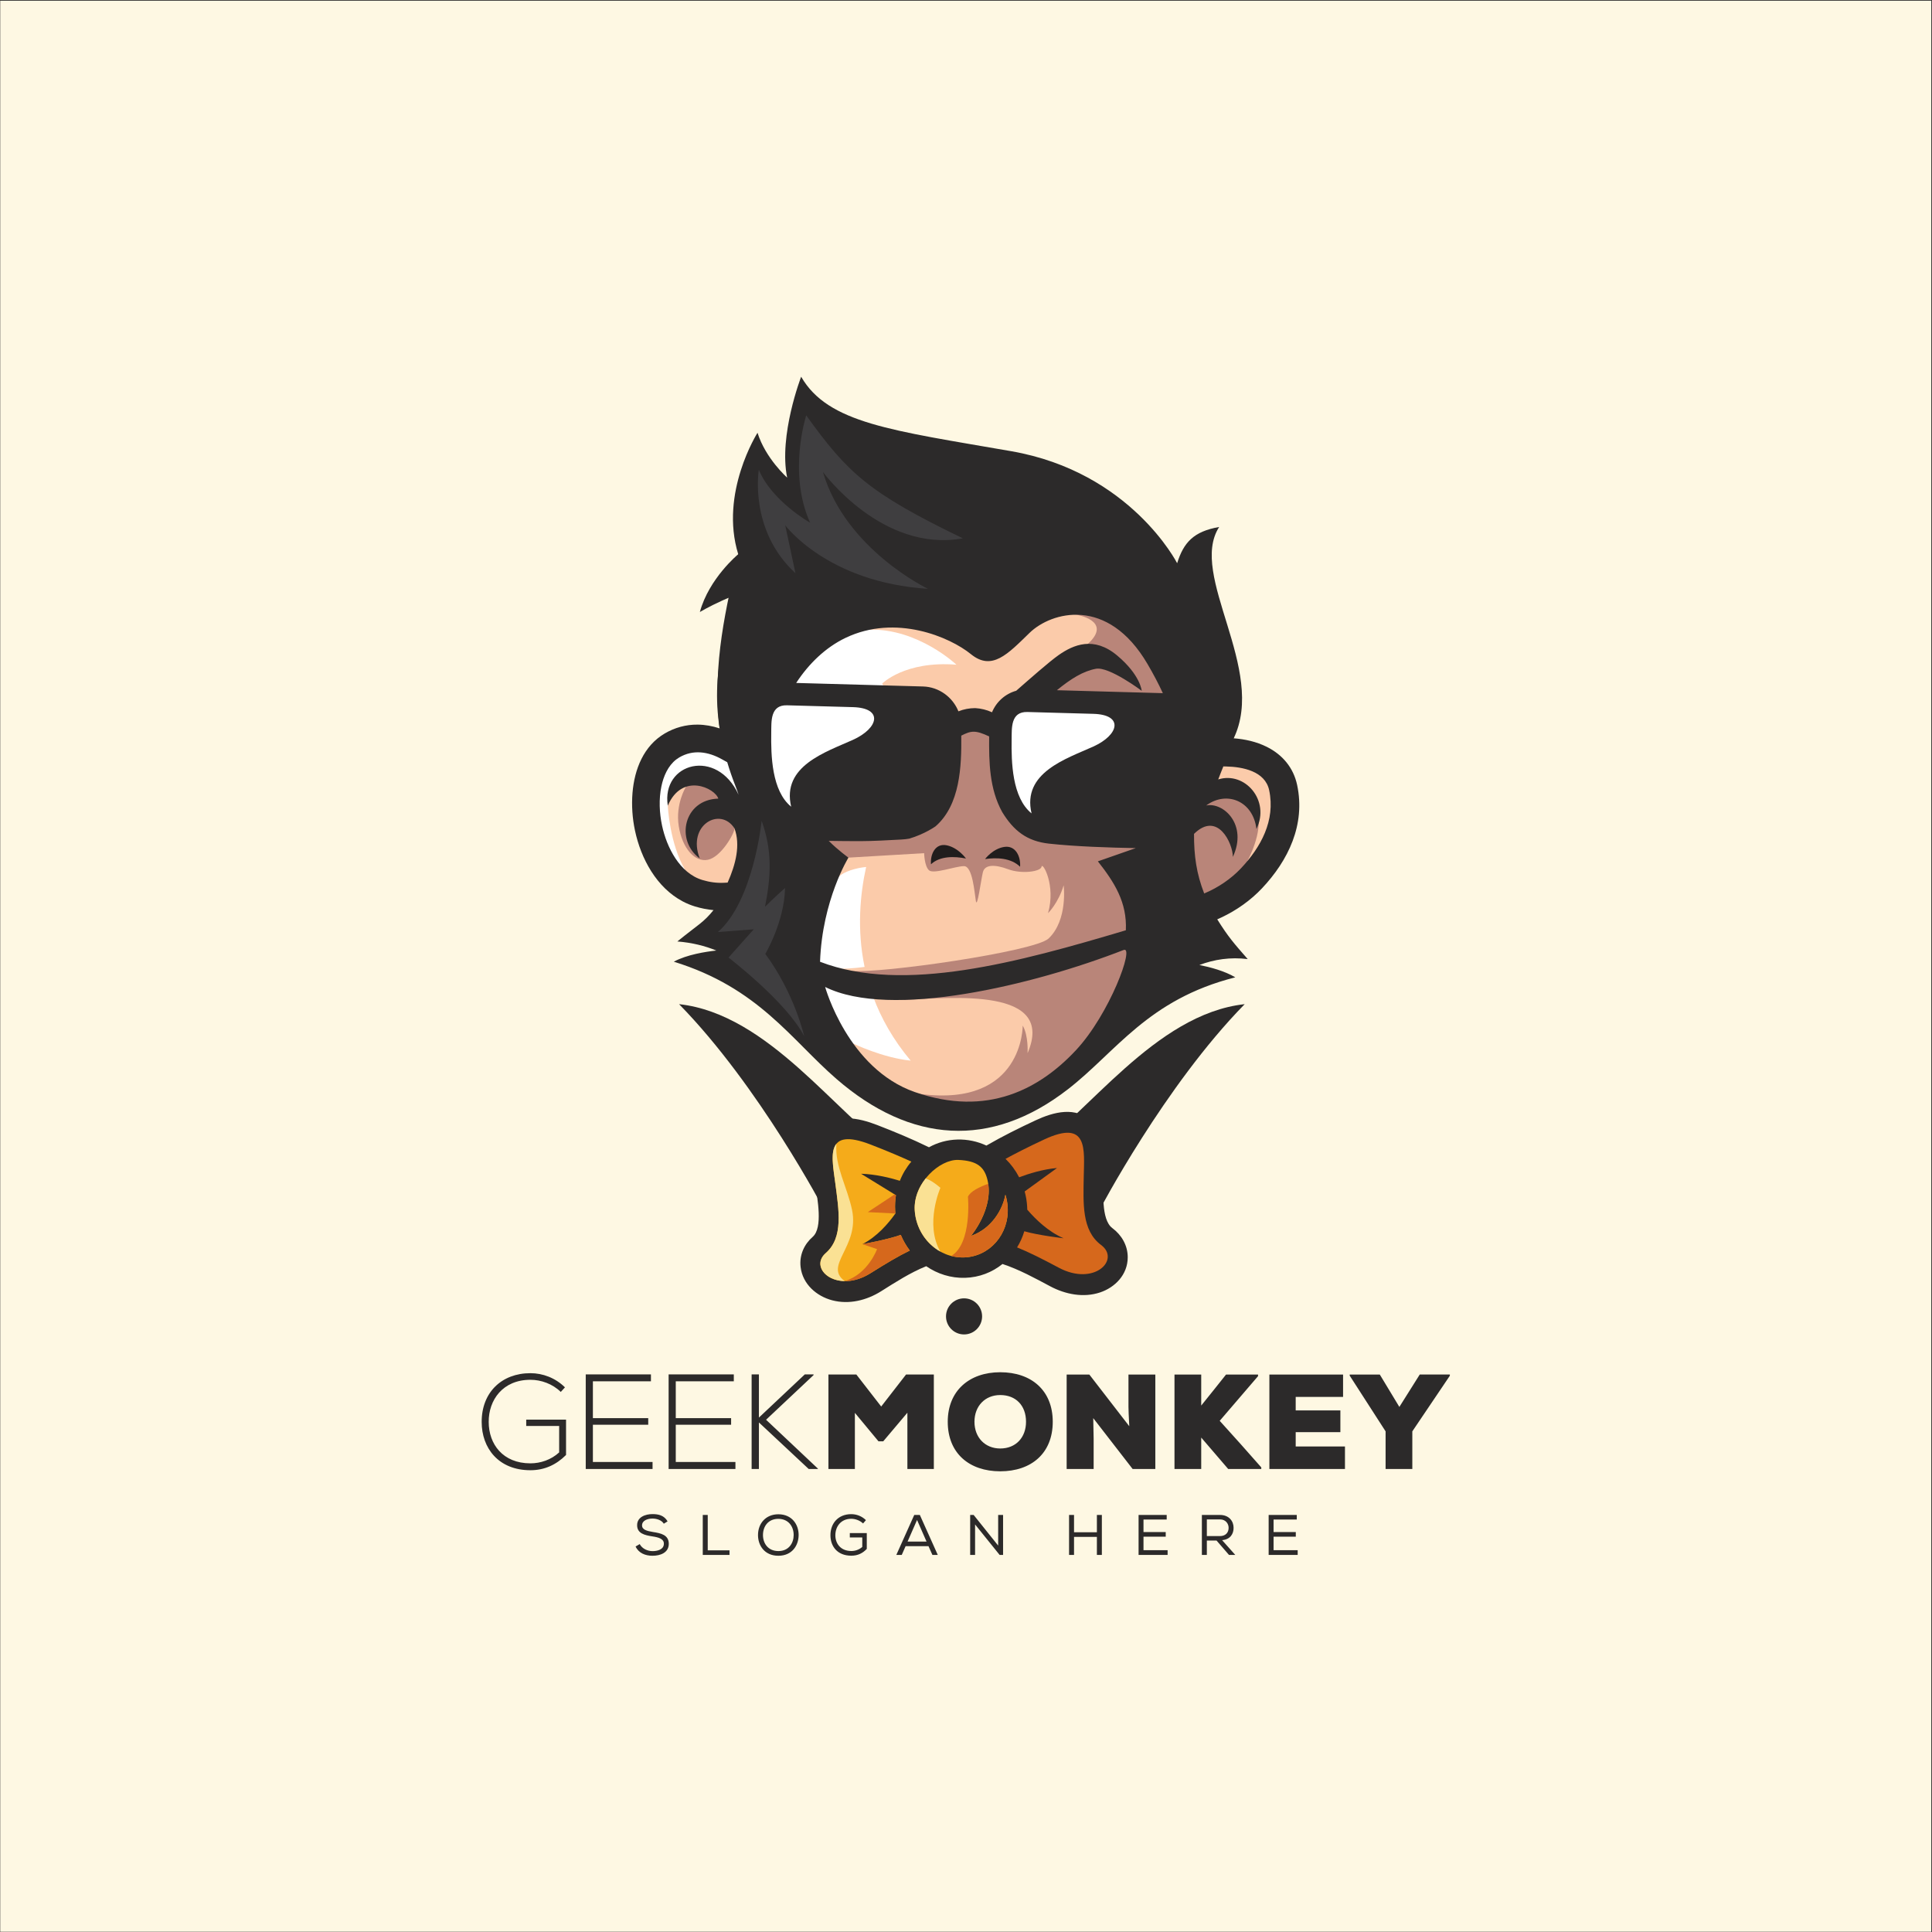 <?xml version="1.0" encoding="UTF-8" standalone="no"?>
<svg
   xmlns:dc="http://purl.org/dc/elements/1.1/"
   xmlns:cc="http://creativecommons.org/ns#"
   xmlns:rdf="http://www.w3.org/1999/02/22-rdf-syntax-ns#"
   xmlns:svg="http://www.w3.org/2000/svg"
   xmlns="http://www.w3.org/2000/svg"
   viewBox="0 0 1600 1600"
   height="1600"
   width="1600"
   xml:space="preserve"
   id="svg2"
   version="1.1"><rect x="0" y="0" width="1600" height="1600" fill="#333333" stroke="none"/><defs
     id="defs6" /><g
     transform="matrix(1.333,0,0,-1.333,0,1600)"
     id="g10"><g
       transform="scale(0.1)"
       id="g12"><path
         id="path14"
         style="fill:#fef8e3;fill-opacity:1;fill-rule:evenodd;stroke:none"
         d="M 1.484,11998.5 H 11998.5 V 1.5 H 1.484 v 11997" /><path
         id="path16"
         style="fill:#2c2a2a;fill-opacity:1;fill-rule:evenodd;stroke:none"
         d="m 5547.54,4847.46 -426.85,-361.92 c 0,0 -403.12,770.21 -901.78,1278.91 559.19,-60.67 984.33,-697.89 1328.63,-916.99" /><path
         id="path18"
         style="fill:#fbcbaa;fill-opacity:1;fill-rule:evenodd;stroke:none"
         d="m 4559.32,7377.1 c 0,0 -307.89,77.19 -430.04,-29.85 -122.16,-107.04 -185.74,-460.02 -46.86,-639.59 138.88,-179.56 585.68,-304.13 585.68,-304.13 0,0 215.85,-359.09 329.64,-414.13 113.78,-55.05 115.46,-366.34 239.29,-520.39 123.82,-154.04 332.99,-350.63 711.17,-369.54 378.18,-18.9 724.56,107 982.25,498.07 257.69,391.07 532.13,679.63 605.76,764.58 73.62,84.97 590.26,519.07 411.64,778.35 -178.63,259.29 -471.88,210.6 -471.88,210.6 0,0 207.49,278.7 -194.11,724.95 -401.61,446.26 -1111.09,472.72 -1459.15,428.87 -348.06,-43.85 -1084.33,-391.48 -1084.33,-391.48 0,0 -187.41,-356.21 -179.06,-736.31" /><path
         id="path20"
         style="fill:#b98579;fill-opacity:1;fill-rule:evenodd;stroke:none"
         d="m 4261.63,7114.83 c 0,0 -66.51,-106.4 -44.75,-244.22 21.75,-137.83 98.72,-225.31 180.71,-209.19 82,16.12 165.96,164.58 165.82,194.61 -0.15,30.02 -11.87,139.12 -33.62,174.86 -21.75,35.75 -122.84,148.78 -122.84,148.78 0,0 -119.8,18.63 -145.32,-64.84" /><path
         id="path22"
         style="fill:#ffffff;fill-opacity:1;fill-rule:evenodd;stroke:none"
         d="m 4559.32,7377.1 c 0,0 -307.89,77.19 -430.04,-29.85 -122.16,-107.04 -185.74,-460.02 -46.86,-639.59 41.43,-53.56 110.26,-102.22 186.45,-144.16 -0.38,9.3 -4.39,21.11 -12.89,35.56 -96.47,163.99 -107.17,398.56 -107.17,398.56 11.99,244.68 277.26,178.37 277.26,178.37 0,0 120.48,-120.49 143.91,-141.22 23.42,-20.73 120.48,-3.35 117.12,73.71 -1.99,46.08 -42.31,203.32 -126.62,350.95 -1.31,-27.23 -1.76,-54.71 -1.16,-82.33" /><path
         id="path24"
         style="fill:#ffffff;fill-opacity:1;fill-rule:evenodd;stroke:none"
         d="m 4949.93,6023.9 c 17.15,-15.52 33.31,-27.49 47.81,-34.5 99.56,-48.17 113.3,-292.53 198.13,-456.06 55.05,-12.7 105.25,-13.83 105.25,-13.83 0,0 182.12,-88.33 356.64,-105.91 -108.84,129.58 -183.28,263.21 -232.32,395.05 -34.66,14.22 -62.9,28.78 -80.66,43.2 -61.92,50.26 -110.65,132.63 -110.65,132.63 0,0 62.65,1.25 137.35,11.23 -48.73,234.15 -27.52,452.92 9.58,621.07 -67.49,-6.74 -134.56,-28.74 -167.7,-58.09 -62.69,-55.53 -245.09,190.52 -183.18,315.96 61.91,125.45 240.97,261.03 321.29,380.94 80.32,119.92 262.71,298.91 224.22,360.22 -38.49,61.31 -95.38,139.87 -95.38,139.87 0,0 140.56,143.34 461.85,117.65 0,0 -237.2,224.48 -536.94,217.61 -299.73,-6.89 -457.02,-213.35 -560.77,-391.17 -103.75,-177.84 -130.52,-682.44 -60.24,-731.25 70.28,-48.81 398.26,19.03 398.26,19.03 0,0 -264.39,-447.79 -267.74,-665.23 -1.27,-82.38 13.81,-190.69 35.2,-298.42" /><path
         id="path26"
         style="fill:#b98579;fill-opacity:1;fill-rule:evenodd;stroke:none"
         d="m 5600.46,5179.2 c 96.48,-42.85 211.07,-72.9 347.74,-79.73 378.18,-18.9 724.56,107 982.25,498.07 257.69,391.07 532.13,679.63 605.76,764.58 33.59,38.77 159.42,150.25 269.35,284.63 -16.55,0.9 -34.98,3.12 -55.63,6.9 0,0 99.75,181.01 61.27,300.88 -38.49,119.88 -175.71,190.65 -195.79,187.85 -20.08,-2.79 -65.26,-56.75 -88.69,-15.94 -23.42,40.82 -118.8,182.35 3.35,212.42 36.13,8.89 85.15,8.06 136.96,-1.05 -106.21,27.32 -191.06,13.26 -191.06,13.26 0,0 207.49,278.7 -194.11,724.95 -302.05,335.64 -778.25,433.79 -1143.86,443.18 217.04,-125.48 416.32,-244.03 548.95,-335.42 0,0 229.23,-36.28 71.89,-180.89 -157.34,-144.61 -229.29,-211.22 -229.29,-211.22 0,0 -18.41,-54.7 -6.7,-95.19 11.72,-40.48 184.07,-33.57 239.29,-73.6 55.21,-40.02 -56.91,-612.52 -56.91,-612.52 0,0 -271.07,-163.13 -304.54,-132.08 -33.47,31.06 -137.22,134.35 -147.25,161.4 -10.05,27.05 -90.37,447.62 -90.37,447.62 l -60.24,-1.67 -301.2,35.17 -706.15,-639.62 -93.7,-97.79 269.34,-108.55 470.27,27.7 c 0,0 1.67,-80.36 30.12,-106.26 28.45,-25.89 163.99,25.56 217.53,25.74 53.55,0.18 65.26,-165.81 73.63,-216.24 8.37,-50.44 31.79,127.96 43.51,177.83 11.71,49.88 75.29,49.78 157.29,19.05 81.99,-30.74 202.48,-15.68 207.5,15.97 5.01,31.65 90.35,-114.64 40.16,-288.93 0,0 63.58,61.81 97.04,173 0,0 27.61,-215.15 -93.7,-330.39 C 6428.89,6091 5463.9,5952.67 5293.7,5971.55 c -429.14,47.6 246.05,-119.29 346.45,-114.56 100.41,4.73 -33.48,-66.49 -33.48,-66.49 316.48,14.83 953.74,78.78 777.3,-330.74 0,0 6.69,108.59 -30.12,171.52 0,0 5.12,-507.64 -633.31,-425.19 -55.54,7.17 -94.89,-3.09 -120.08,-26.89 z m 2382.11,1801.12 c 7.39,54.76 -0.74,107.03 -30.7,153.88 11.27,-55.53 23.38,-107.69 30.7,-153.88" /><path
         id="path28"
         style="fill:#2c2a2a;fill-opacity:1;fill-rule:evenodd;stroke:none"
         d="m 5252.68,8039.89 c 312.73,149.98 648.8,5.27 779.49,-101.07 130.7,-106.32 228.72,0.63 364.08,132.22 135.36,131.59 485.43,229.2 732.82,-193.12 36.83,-62.86 68.68,-123.36 95.37,-181.35 -219.45,6.11 -438.91,12.22 -658.37,18.34 87.7,71.46 162.88,118.36 242.78,133.21 81.83,15.19 284.33,-136.97 284.33,-136.97 0,0 -7.56,97.92 -152.66,219.46 -145.09,121.54 -271.28,66.82 -362.53,3.21 -58.66,-40.89 -182.59,-150.84 -264.58,-222.3 -68.33,-19.13 -123.62,-68.75 -150.29,-133.69 -32.64,15.07 -68.29,23.73 -104.36,25.84 -36.08,-0.1 -71.73,-6.78 -104.37,-20.03 -35.26,87.83 -120.55,151.66 -219.86,154.43 -262.68,7.32 -525.35,14.64 -788.03,21.96 77.71,119 182.01,220.31 306.18,279.86 z M 7451.52,6007.68 c 66.41,-13.2 157,-36.97 223.09,-76.58 -544.66,-137.61 -739.93,-463.1 -1040.58,-695.9 -479.19,-371.05 -976.79,-334.2 -1436.08,63.56 -284.82,246.69 -484.67,566.98 -1011.77,729.54 81.18,44.12 199.33,62.3 264.21,69.3 -71.03,29 -150.35,48.96 -242.21,56.37 135.09,109.25 161.25,116.79 224.69,194.68 -38.52,3.62 -76.69,11.22 -113.96,22.42 -26.49,7.97 -52.22,18.55 -76.79,31.5 -163.62,86.25 -260.07,266.2 -297.11,440.22 -16.27,76.39 -21.82,156.99 -15.43,234.22 12.18,147.27 69.43,292.2 200.3,369.09 62.11,36.49 131.33,55.62 204.33,55 46.25,-0.4 92.37,-8.78 136.57,-23.42 -55.31,362.25 31.07,710.53 289.41,1010.3 798.55,926.62 1726.19,668.08 2551.79,-63.12 211.09,-186.96 349.69,-425.88 378.11,-705.15 12.11,-118.93 -1.23,-213.7 -26.95,-303.44 71.64,-5.42 142,-20.8 207.36,-53.38 97.6,-48.67 165.59,-129.83 188.29,-236.82 52.4,-246.92 -54.93,-468.48 -218.3,-641.88 -70.94,-75.3 -158.67,-137.09 -252.49,-181.2 -8.45,-3.97 -16.98,-7.8 -25.56,-11.49 69.12,-110.68 104.08,-149.52 189.27,-247.06 -108.28,13.29 -207.38,-1.73 -300.19,-36.76 z M 4486.24,7285.25 c -86.67,48.56 -179.81,62.74 -266.27,11.94 -6.27,-3.68 -12.29,-7.75 -18.07,-12.16 -51.98,-39.75 -79.87,-105.08 -92.93,-168.12 -16.2,-78.16 -12.62,-164.13 4.12,-242.81 28.55,-134.1 108.77,-295.68 251.05,-338.45 44.05,-13.25 89.6,-19.59 135.17,-17.13 l 21.26,1.15 c 51.03,114.67 80.26,234.04 42.84,336.36 -87.69,137.97 -296.82,22.02 -216.22,-186 -151.98,110.1 -101.32,365.23 115.52,371.36 -19.75,64.7 -224.38,164.95 -313.9,-43.76 -41.45,266.8 305.44,361.49 439.78,67.76 -5.51,17.28 -11.81,34.94 -18.94,53.01 -19.59,49.73 -36.76,99.4 -51.45,148.95 z m 2995.05,-833.07 3.09,1.3 c 83.29,35.07 163.39,89.01 225.17,154.57 123.25,130.83 215.48,296.85 175.4,485.74 -25.18,118.62 -165.59,144.97 -265.91,147.23 l -18.7,0.41 c -10.35,-25.73 -19.85,-49.05 -31.83,-80.9 164.79,52.13 325.1,-129.86 237.41,-307.97 -20.08,173.07 -183.73,240.76 -312.18,146.23 107.29,21.84 258.9,-118.87 165.73,-319.51 0,82.93 -94,287.88 -241.39,143.07 -0.45,-135.46 15.19,-247.12 63.21,-370.17 z m -1509.18,980.44 c 61.48,31.49 87.89,35.17 173.29,-4.82 -1.55,-159.55 1.27,-325.6 81,-469.83 70.72,-115.9 153.34,-181.3 291.11,-196.28 165.39,-18.01 375.33,-25 538.78,-27.78 -78.51,-27.41 -157.01,-54.81 -235.52,-82.22 102.44,-129.77 181.95,-254.3 173.82,-428.2 -664.78,-198.26 -1381.72,-395.36 -1899.87,-195.69 13.54,383.96 176.4,647.04 176.4,647.04 0,0 -63.59,45.32 -122.33,104.01 65.14,-0.73 130.36,-1.92 195.33,-1.63 85.22,0.36 170.93,5.51 255.88,10.03 17.02,0.9 33.35,2.75 48.99,5.47 97.31,28.95 163.41,76.6 163.41,76.6 153.23,133.98 161.59,372.57 159.71,563.3 z M 5126.4,5871.24 c 405.88,-201.84 1290.73,10.26 1854.77,229.88 69.08,26.9 -86.54,-397.7 -296.48,-622.62 -224.85,-240.91 -550.38,-417.3 -1001.14,-260.17 -416.84,145.3 -557.15,652.91 -557.15,652.91" /><path
         id="path30"
         style="fill:#ffffff;fill-opacity:1;fill-rule:evenodd;stroke:none"
         d="m 6408.75,6949.59 c -60.02,253.81 217.35,339.9 383.9,415.39 160.28,72.66 189.82,197.86 -0.12,203.15 l -409.54,11.41 c -105.18,2.93 -96.9,-100.71 -97.99,-171.25 -2.16,-139.19 2.59,-360.37 123.75,-458.7" /><path
         id="path32"
         style="fill:#201d1d;fill-opacity:1;fill-rule:evenodd;stroke:none"
         d="m 6119.94,6665.95 c 0,0 46.86,63.95 118.81,75.33 71.95,11.39 103.75,-61.45 98.73,-123.23 -56.15,55.39 -145.66,58.24 -217.54,47.9" /><path
         id="path34"
         style="fill:#201d1d;fill-opacity:1;fill-rule:evenodd;stroke:none"
         d="m 6001.39,6669.25 c 0,0 -46.86,66.57 -118.81,81.96 -71.95,15.39 -103.75,-55.68 -98.73,-117.73 56.15,52.25 145.66,50.12 217.54,35.77" /><path
         id="path36"
         style="fill:#ffffff;fill-opacity:1;fill-rule:evenodd;stroke:none"
         d="m 4915.27,6991.2 c -60.02,253.81 217.35,339.89 383.9,415.39 160.28,72.66 189.82,197.85 -0.12,203.15 l -409.54,11.4 c -105.18,2.93 -96.89,-100.7 -97.98,-171.25 -2.17,-139.19 2.59,-360.35 123.74,-458.69" /><path
         id="path38"
         style="fill:#2c2a2a;fill-opacity:1;fill-rule:evenodd;stroke:none"
         d="m 7663.14,7412.92 c 210.84,432.14 -282.92,1015.35 -88.81,1316.11 -157.88,-27.77 -220.41,-95.05 -261.03,-225.19 0,0 -287.83,566.55 -1030.79,696.01 -742.96,129.47 -1137.86,172.81 -1305.2,462.62 0,0 -140.56,-363.53 -87.02,-626.64 0,0 -133.86,118.37 -184.06,278.51 0,0 -237.51,-373.43 -119.83,-754.59 -71.53,-317.36 -163.51,-678.79 -115.62,-1082.07 0,0 181.12,327.16 491.07,644.85 309.95,317.68 1422.97,251.64 1531.33,230.48 108.37,-21.17 833.49,-475.67 833.49,-475.67 121.14,-65.99 215.33,-398.42 336.47,-464.42" /><path
         id="path40"
         style="fill:#2c2a2a;fill-opacity:1;fill-rule:evenodd;stroke:none"
         d="m 4586.4,8559.75 c 0,0 -181.48,-149.73 -238.37,-358.98 0,0 224.22,134.31 425.03,158.83 200.79,24.53 -6.7,241.15 -186.66,200.15" /><path
         id="path42"
         style="fill:#3f3e40;fill-opacity:1;fill-rule:evenodd;stroke:none"
         d="m 5008.87,9422.38 c 0,0 -115.9,-356.27 24.05,-666.75 0,0 -238.23,134.63 -318.55,328.74 0,0 -63.59,-374.83 227.57,-642.57 l -63.59,297.86 c 0,0 261.04,-354.75 886.87,-394.91 0,0 -512.04,244.31 -652.6,726.23 0,0 366.83,-503.77 869.49,-412.53 -585.26,282.91 -715.06,405.01 -973.24,763.93" /><path
         id="path44"
         style="fill:#2c2a2a;fill-opacity:1;fill-rule:evenodd;stroke:none"
         d="m 6404.29,4847.46 426.85,-361.92 c 0,0 403.12,770.21 901.78,1278.91 -559.18,-60.67 -984.33,-697.89 -1328.63,-916.99" /><path
         id="path46"
         style="fill:#2c2a2a;fill-opacity:1;fill-rule:evenodd;stroke:none"
         d="m 6524.37,4011.72 c -92.3,49.16 -192.85,104.55 -296.09,138.43 -64.09,-51.7 -144.17,-83.35 -232.42,-85.93 -88.33,-2.59 -171.76,24.31 -241.47,72.18 -99.23,-39.81 -193.36,-100.98 -279.95,-155.43 -89.61,-56.36 -199.01,-84.07 -304.24,-56.4 -95.97,25.22 -183.89,99.49 -196.31,207.51 -8.5,73.83 22.61,140.73 75.12,186.69 65.48,57.32 27.93,239.95 17.93,317.41 -14.77,114.36 -43.61,250.39 33.24,345.82 87.54,108.72 234.86,75.88 348.78,31.82 107.25,-41.48 214.83,-86.04 318.72,-136.67 l 3.79,-1.85 c 52.44,29.02 112.16,46.19 176.17,48.07 63.9,1.87 125.25,-11.7 180.69,-37.48 l 3.32,1.92 c 97.88,56.55 200.1,107.24 302.35,154.87 108.6,50.58 251.77,91.93 351.21,-11.32 87.29,-90.62 73.79,-227.89 71.89,-342.74 -1.28,-77.79 -18.25,-262.02 53.44,-315.33 57.49,-42.73 95.99,-107.58 95.8,-181.67 -0.28,-108.4 -79.58,-187.56 -172.41,-218.32 -101.79,-33.73 -213.94,-12.51 -309.56,38.42" /><path
         id="path48"
         style="fill:#d6681c;fill-opacity:1;fill-rule:evenodd;stroke:none"
         d="m 6247.18,4803.34 c 58.79,32.15 137.74,72.71 240.13,120.4 275.09,128.11 248.47,-64.07 245.75,-228.87 -2.72,-164.81 -14.06,-336.13 107.75,-426.7 121.8,-90.55 -42.35,-258.53 -262.94,-141.05 -101.36,53.98 -184.02,95.91 -259.06,126.1 19.02,30.83 34.21,64.5 44.96,100.25 87.27,-25.32 244.21,-43.48 244.21,-43.48 -95.6,40.78 -174.98,118.31 -225.82,177.84 -0.1,5.96 -0.31,11.95 -0.65,17.97 -1.84,32.76 -7.13,64.56 -15.48,95.02 l 200.99,145.66 c -89.22,-7.93 -176.39,-35.35 -235.31,-57.7 -22.15,42.89 -50.83,81.56 -84.53,114.56" /><path
         id="path50"
         style="fill:#f5ab1a;fill-opacity:1;fill-rule:evenodd;stroke:none"
         d="m 5661.99,4786.2 c -62.2,28.6 -145.43,64.41 -252.83,105.95 -288.54,111.61 -240.47,-78.38 -219.3,-242.48 21.19,-164.11 51.69,-334.21 -59.57,-431.6 -111.25,-97.39 71.19,-255.2 277.88,-125.21 94.97,59.72 172.67,106.35 244.08,140.83 -22.41,29.62 -41.33,62.29 -56.04,97.3 -84.15,-30.34 -238.54,-57.63 -238.54,-57.63 90.71,46.24 161.14,128.16 205.15,190.47 -0.57,5.95 -1.03,11.93 -1.36,17.94 -1.85,32.77 -0.13,64.77 4.77,95.62 l -216.65,133.43 c 89.81,-2.69 179.77,-24.93 241.01,-43.75 17.27,44.04 41.51,84.26 71.4,119.13" /><path
         id="path52"
         style="fill:#d6681c;fill-opacity:1;fill-rule:evenodd;stroke:none"
         d="m 5248.5,4043.71 c 47.63,-0.6 102.73,13.34 159.67,49.15 94.97,59.72 172.67,106.35 244.08,140.83 -22.41,29.62 -41.33,62.29 -56.04,97.3 -84.15,-30.34 -238.54,-57.63 -238.54,-57.63 l 91.22,-30.64 c 0,0 -54.18,-153.26 -200.39,-199.01 z m 109.17,229.65 c 7.53,3.84 14.92,7.93 22.16,12.22 z m 205.15,190.47 c -0.57,5.95 -1.03,11.93 -1.36,17.94 -1.85,32.77 -0.13,64.77 4.77,95.62 l -8.28,5.1 -166.62,-110.04 171.49,-8.62" /><path
         id="path54"
         style="fill:#fae194;fill-opacity:1;fill-rule:evenodd;stroke:none"
         d="m 5196.21,4896.7 c -39.75,-48.99 -18.57,-152.32 -6.35,-247.03 21.19,-164.11 51.69,-334.21 -59.57,-431.6 -80.6,-70.55 -7.03,-172.79 118.21,-174.36 -133.9,96.88 92.1,213.68 45.26,441.19 -29.33,142.48 -107.81,271.19 -97.55,411.8" /><path
         id="path56"
         style="fill:#f5ab1a;fill-opacity:1;fill-rule:evenodd;stroke:none"
         d="m 5954.75,4796.64 c 116.53,-5.35 160.97,-43.56 180.46,-125.12 42.04,-175.96 -102.92,-346.94 -102.92,-346.94 129.86,45.3 197.5,165.46 213.98,256.28 7.87,-24.96 12.82,-51.31 14.35,-78.6 9.39,-167.26 -112.33,-306.63 -271.87,-311.31 -159.54,-4.67 -296.48,127.12 -305.87,294.38 -9.39,167.26 155.35,316.65 271.87,311.31" /><path
         id="path58"
         style="fill:#d6681c;fill-opacity:1;fill-rule:evenodd;stroke:none"
         d="m 6139.62,4648.66 c 25.3,-167.62 -107.33,-324.08 -107.33,-324.08 129.86,45.3 197.5,165.46 213.98,256.28 7.87,-24.96 12.82,-51.31 14.35,-78.6 9.39,-167.26 -112.33,-306.63 -271.87,-311.31 -27.05,-0.8 -53.44,2.35 -78.67,8.91 130.26,79.6 103.48,368.46 103.48,368.46 15.06,32.85 71.41,60.56 126.06,80.34" /><path
         id="path60"
         style="fill:#fae194;fill-opacity:1;fill-rule:evenodd;stroke:none"
         d="m 5841.91,4227.32 c -89.21,49.85 -152.74,145.97 -159.03,258.01 -4.08,72.67 24.72,141.96 68.15,196.67 24.99,-8.79 55.11,-27.1 91.46,-58.44 0,0 -99.22,-224.63 -0.58,-396.24" /><path
         id="path62"
         style="fill:#2c2a2a;fill-opacity:1;fill-rule:evenodd;stroke:none"
         d="m 5989.42,3936.74 c 61.92,0 112.11,-50.2 112.11,-112.12 0,-61.92 -50.19,-112.11 -112.11,-112.11 -61.92,0 -112.12,50.19 -112.12,112.11 0,61.92 50.2,112.12 112.12,112.12" /><path
         id="path64"
         style="fill:#3f3e40;fill-opacity:1;fill-rule:evenodd;stroke:none"
         d="m 4731.92,6903.57 c 0,0 -50.13,-498.32 -271.89,-691.05 l 222.8,16.99 -156.71,-175.6 c 0,0 360.63,-275.66 470.14,-489.03 0,0 -58.53,264.34 -241.68,511.69 0,0 118.95,200.14 122.73,409.72 0,0 -76.41,-67.99 -124.61,-117.06 37.94,191.98 45.95,347 -20.78,534.34" /><path
         id="path66"
         style="fill:#2c2a2a;fill-opacity:1;fill-rule:nonzero;stroke:none"
         d="m 3509.94,3383.76 c -59.53,58.69 -137.52,88.05 -214.67,88.05 -178.61,0 -303.55,-119.92 -302.71,-303.56 0,-160.16 103.14,-299.36 302.71,-299.36 87.21,0 160.16,33.54 221.39,94.75 v 219.7 h -247.38 v -39.41 h 204.61 v -164.35 c -50.32,-46.13 -115.72,-67.93 -178.62,-67.93 -171.06,0 -259.1,119.08 -259.1,257.44 -0.85,135.84 87.2,261.62 259.1,261.62 66.25,0 137.53,-25.15 188.68,-75.46 z m 173.58,37.73 h 360.58 v 42.77 h -405.02 v -587.82 h 415.08 v 43.6 h -370.64 v 231.44 h 343.8 v 41.08 h -343.8 z m 514.87,0 h 360.57 v 42.77 h -405.01 v -587.82 h 415.08 v 43.6 h -370.64 v 231.44 h 343.8 v 41.08 h -343.8 z m 882.99,-542.53 -322,303.55 295.17,277.55 v 4.2 h -54.51 l -285.1,-268.34 v 268.34 h -45.28 v -587.82 h 45.28 v 289.29 l 309.42,-289.29 h 57.02 z m 555.96,-2.52 h 164.35 v 586.98 h -172.74 l -154.29,-198.74 -154.29,198.74 h -173.58 v -586.98 h 164.35 v 348.83 l 146.75,-176.93 h 29.35 l 150.1,177.77 z m 903.11,293.48 c 0,195.39 -133.33,307.75 -326.19,307.75 -192.03,0 -326.19,-114.88 -326.19,-307.75 0,-196.21 134.16,-307.74 326.19,-307.74 192.86,0 326.19,111.53 326.19,307.74 z m -166.03,0 c 0,-97.26 -62.89,-166.02 -160.16,-166.02 -93.92,0 -160.16,67.91 -160.16,166.02 0,97.28 65.41,166.04 160.16,166.04 97.27,0 160.16,-65.41 160.16,-166.04 z m 393.28,293.5 h -140.88 v -586.98 h 167.71 v 187.83 l -2.51,128.29 244.86,-316.12 h 140.86 v 586.98 h -166.86 v -201.25 c 0.84,-22.64 0.84,-49.48 5.03,-119.91 z m 1048.18,0 h -198.74 c -49.46,-62.06 -103.98,-130.82 -154.29,-192.87 v 192.87 h -166.03 v -586.98 h 166.03 v 195.37 l 167.71,-195.37 h 205.45 v 10.05 c -81.34,93.09 -176.1,198.74 -258.28,289.31 l 238.15,277.56 z m 540.02,-446.94 h -306.07 v 88.88 h 277.57 v 135.01 h -277.57 v 83.85 h 294.33 v 139.2 h -457.84 v -586.98 h 469.58 z m 216.35,446.94 h -187 v -6.72 l 223.06,-346.31 v -233.95 h 166.03 v 233.95 l 233.11,345.48 v 7.55 h -187 l -126.61,-201.25 -121.59,201.25" /><path
         id="path68"
         style="fill:#2c2a2a;fill-opacity:1;fill-rule:nonzero;stroke:none"
         d="m 4124.11,2536.69 23.42,14.55 c -22,37.63 -57.15,45.09 -94.06,45.09 -42.96,0 -95.86,-17.75 -95.14,-69.58 0,-50.41 46.49,-61.42 94.42,-68.87 37.28,-5.68 72.06,-14.55 71.71,-45.44 0,-36.56 -40.11,-46.15 -70.29,-46.15 -30.53,0 -63.9,14.2 -79.87,43.67 l -25.56,-14.91 c 19.17,-41.54 61.06,-57.52 105.07,-57.52 47.58,0 100.82,18.12 101.18,73.84 0,56.1 -48.99,66.03 -98.69,73.85 -36.56,6.03 -67.44,13.84 -67.44,40.82 0,30.17 33.72,42.6 65.31,42.6 27.69,-0.36 56.45,-10.29 69.94,-31.95 z m 272.88,54.31 h -30.89 v -248.49 h 166.14 v 28.75 h -135.25 z m 439.02,4.26 c -78.46,0 -126.74,-57.15 -126.74,-129.21 0,-65.32 41.18,-128.52 126.38,-128.52 85.2,0 125.67,63.55 126.02,128.52 0.36,65.66 -41.52,128.86 -125.66,129.21 z m 94.78,-129.21 c 0,-48.99 -29.46,-99.4 -94.78,-99.4 -65.32,0 -95.85,48.99 -95.85,99.4 0,54.31 32.66,100.81 95.85,100.81 64.96,-0.71 95.14,-50.4 94.78,-100.81 z m 448.96,92.65 c -25.2,24.85 -58.22,37.27 -91.24,37.27 -80.94,0 -129.57,-57.15 -129.21,-131.34 0,-66.74 41.18,-126.73 129.57,-126.73 40.11,0 71,15.25 96.2,42.24 v 98.33 h -105.43 v -27.33 h 77.39 v -58.93 c -20.59,-17.76 -44.37,-25.21 -67.8,-25.21 -67.45,0 -99.41,47.21 -99.41,97.63 0,54.67 34.8,102.59 98.69,102.59 25.21,0 53.97,-10.3 73.49,-29.11 z m 300.21,32.3 -111.46,-248.49 h 33.72 l 24.14,54.67 h 141.99 l 24.5,-54.67 h 33.37 L 5714.76,2591 Z m 76.33,-165.43 h -117.86 l 58.93,134.19 z M 6027.4,2591 v -248.49 h 30.52 v 189.56 l 152.65,-189.56 h 21.3 V 2591 h -30.53 V 2400.73 L 6049.05,2591 Z m 787.26,-248.49 h 30.89 V 2591 h -30.89 V 2483.44 H 6672.67 V 2591 h -30.89 v -248.49 h 30.89 v 112.17 h 141.99 z m 259.04,0 h 180.34 v 29.46 h -149.81 v 84.14 h 138.09 v 28.75 h -138.09 v 77.74 h 144.13 V 2591 H 7073.7 Z m 561.85,0 h 39.04 l -82,91.94 c 51.12,4.26 71.71,39.41 71.35,77.03 0,40.47 -28.04,79.52 -84.13,79.52 h -112.89 v -248.49 h 30.89 v 89.45 h 60.34 z m -57.16,117.14 h -80.58 v 103.66 h 82 c 35.86,0 53.61,-27.68 53.25,-52.53 0,-28.05 -17.39,-51.13 -54.67,-51.13 z m 303.41,-117.14 h 180.34 v 29.46 h -149.8 v 84.14 h 138.08 v 28.75 h -138.08 v 77.74 h 144.12 V 2591 H 7881.8 v -248.49" /></g></g></svg>